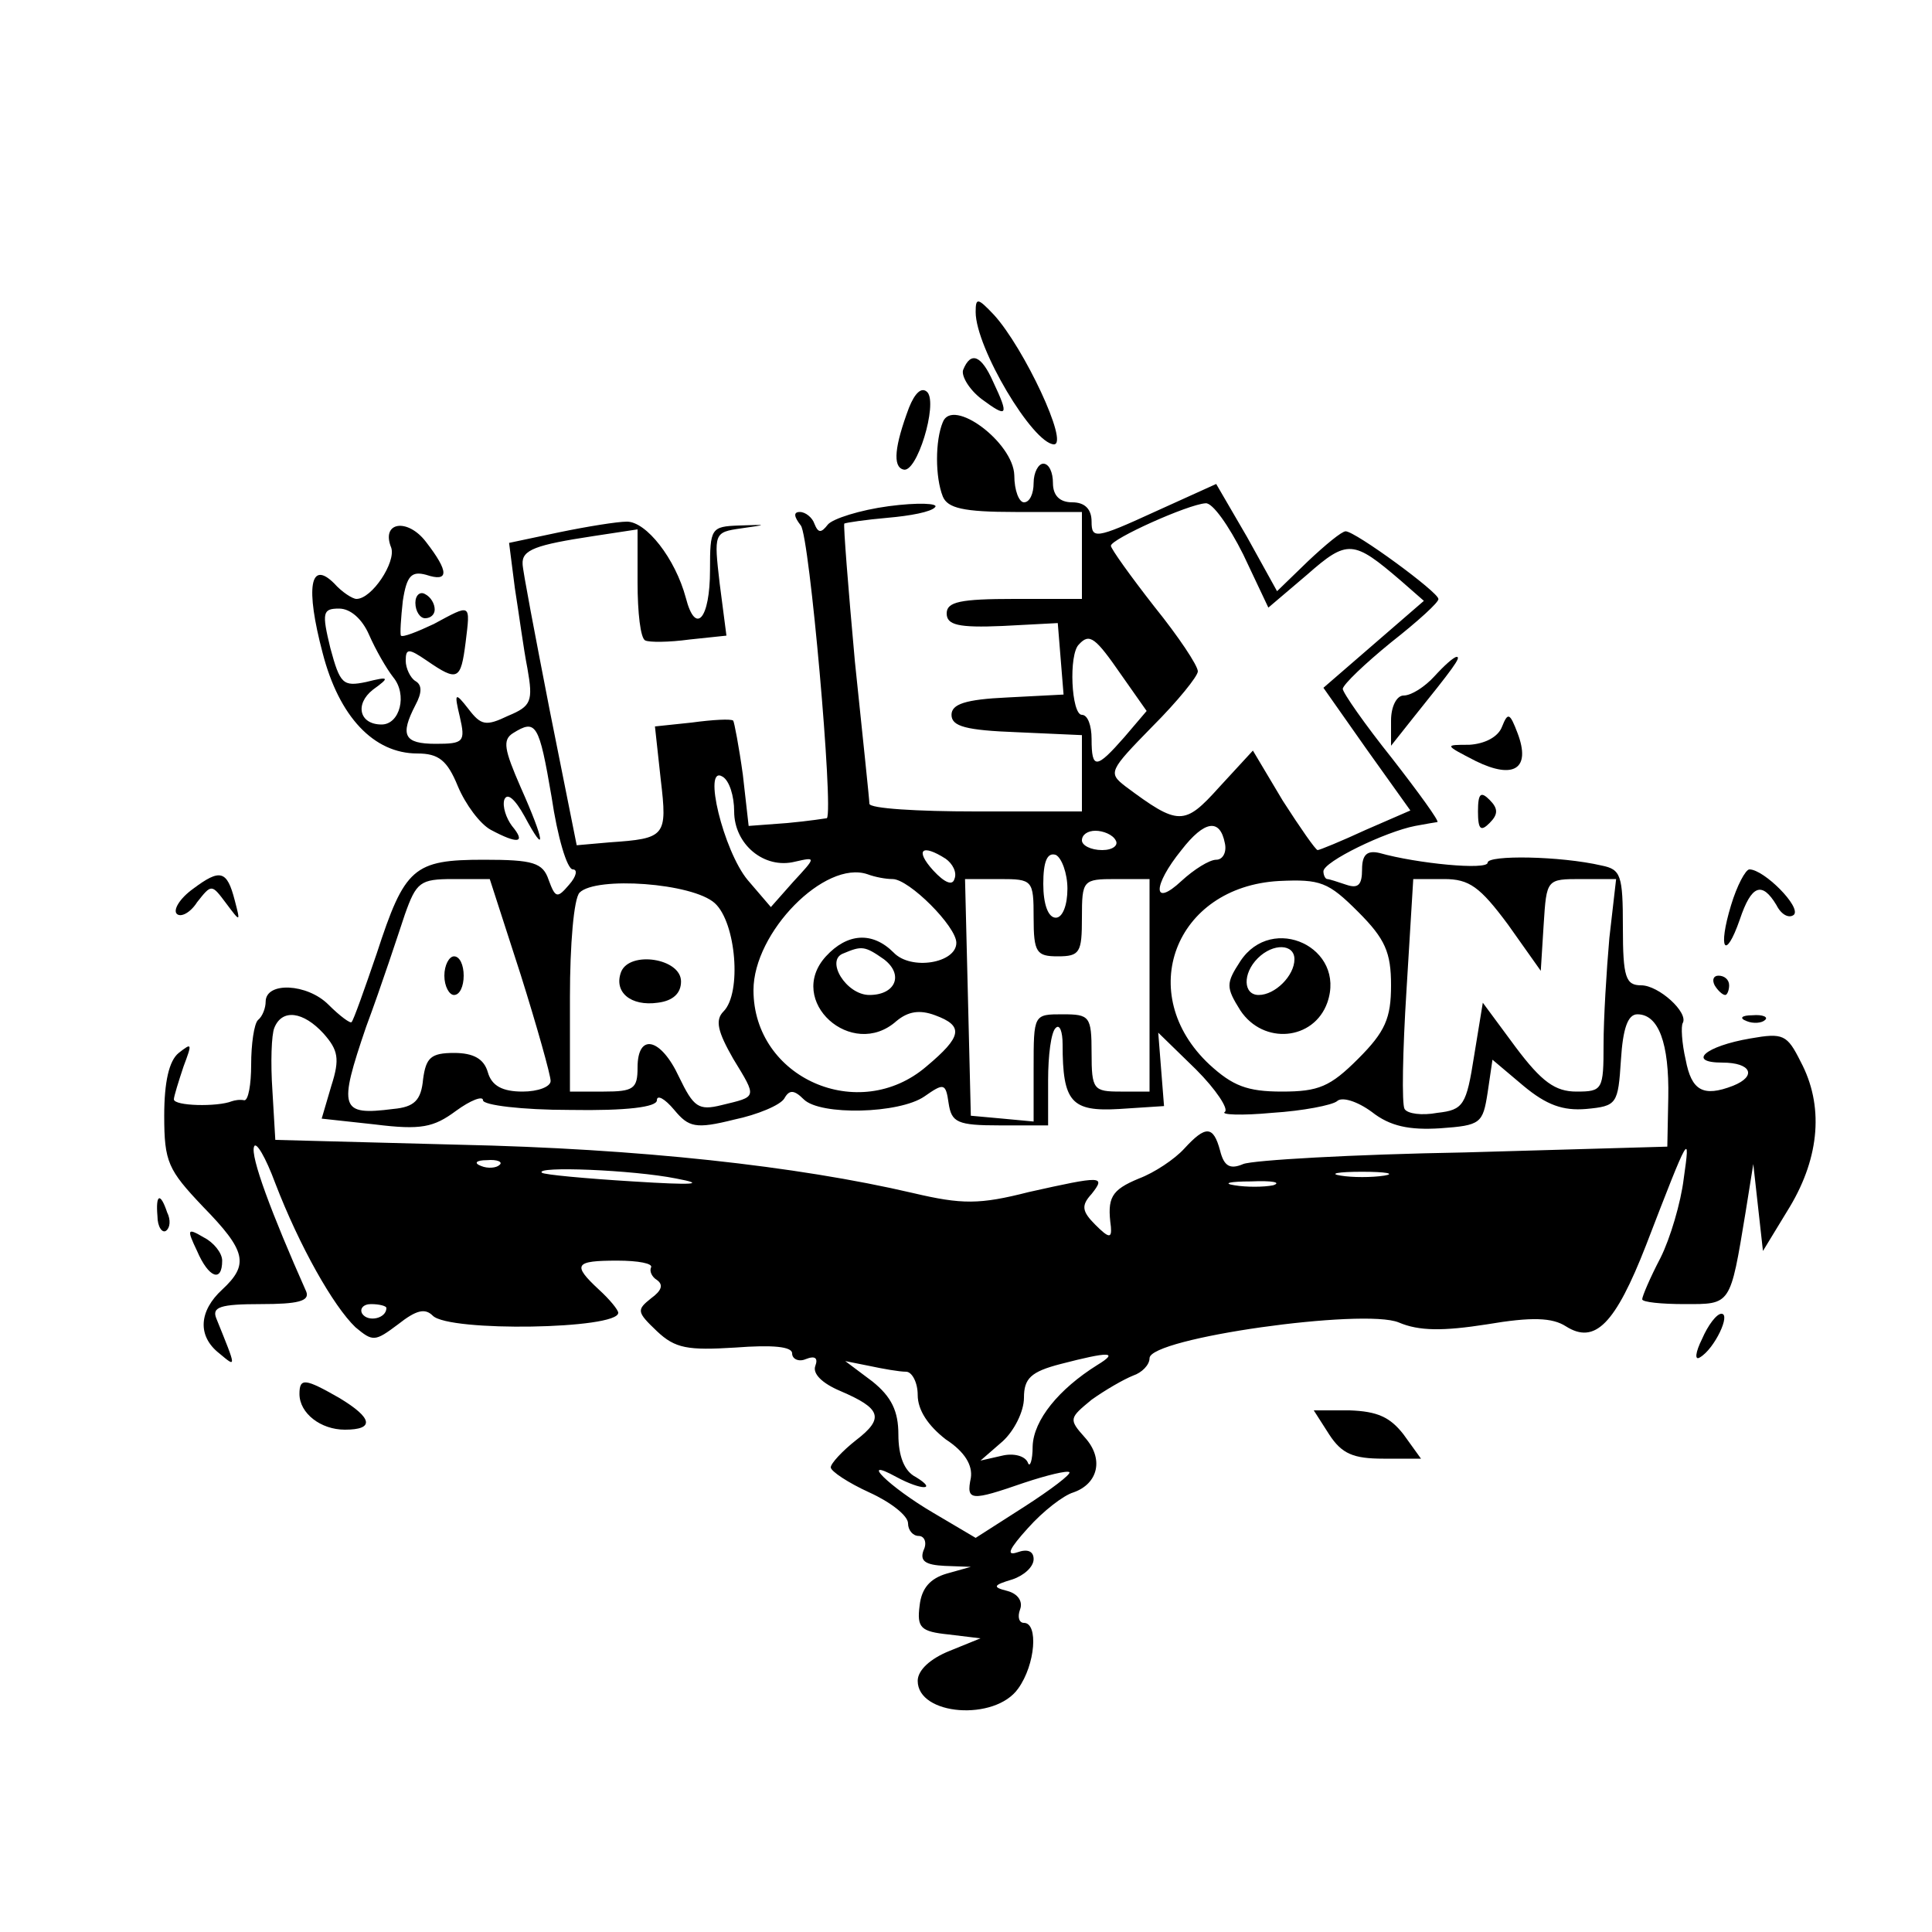 <?xml version="1.0" standalone="no"?>
<!DOCTYPE svg PUBLIC "-//W3C//DTD SVG 20010904//EN"
 "http://www.w3.org/TR/2001/REC-SVG-20010904/DTD/svg10.dtd">
<svg version="1.0" xmlns="http://www.w3.org/2000/svg"
 width="200pt" height="200pt" viewBox="0 0 200 200"
 preserveAspectRatio="xMidYMid meet">

<g transform="translate(0,200) scale(0.1,-0.1)"
fill="#000000" stroke="none">
<path d="M1010 1677 c0 -37 59 -136 81 -137 16 0 -31 100 -62 134 -17 18 -19
18 -19 3z"/>
<path d="M997 1617 c-2 -6 6 -20 19 -30 27 -20 29 -18 12 18 -12 27 -23 32
-31 12z"/>
<path d="M941 1578 c-15 -40 -17 -61 -6 -64 14 -5 36 68 25 80 -6 6 -13 -1
-19 -16z"/>
<path d="M976 1563 c-8 -19 -8 -57 0 -77 5 -12 21 -16 75 -16 l69 0 0 -45 0
-45 -70 0 c-56 0 -70 -3 -70 -15 0 -12 12 -15 58 -13 l57 3 3 -37 3 -37 -58
-3 c-44 -2 -58 -7 -58 -18 0 -12 15 -16 68 -18 l67 -3 0 -39 0 -40 -110 0
c-60 0 -110 3 -110 8 0 4 -7 70 -15 147 -7 77 -12 141 -11 143 2 1 22 4 45 6
23 2 45 6 49 11 4 4 -18 5 -48 1 -30 -4 -58 -13 -63 -19 -7 -9 -10 -9 -14 1
-2 6 -9 12 -15 12 -7 0 -6 -5 1 -14 9 -11 34 -294 27 -303 0 0 -19 -3 -41 -5
l-40 -3 -6 53 c-4 29 -9 55 -10 56 -2 2 -21 1 -43 -2 l-38 -4 6 -55 c7 -59 5
-61 -53 -65 l-34 -3 -28 140 c-15 77 -28 145 -28 151 -1 15 14 20 73 29 l46 7
0 -55 c0 -31 3 -58 8 -60 4 -2 24 -2 46 1 l38 4 -7 54 c-6 52 -6 53 22 57 28
4 28 4 -2 3 -29 -1 -30 -3 -30 -46 0 -51 -15 -68 -25 -29 -11 41 -41 79 -61
79 -10 0 -41 -5 -70 -11 l-52 -11 6 -47 c4 -25 9 -63 13 -83 6 -34 4 -39 -20
-49 -23 -11 -28 -10 -41 7 -14 18 -15 17 -9 -8 6 -26 4 -28 -25 -28 -33 0 -37
9 -21 40 7 13 7 21 0 25 -5 3 -10 13 -10 21 0 13 3 13 22 0 32 -22 35 -20 40
19 5 41 6 40 -33 19 -17 -8 -32 -14 -34 -12 -1 2 0 18 2 36 4 26 9 31 24 27
24 -8 24 3 0 34 -19 25 -47 21 -36 -6 5 -15 -20 -53 -36 -53 -4 0 -15 7 -23
16 -25 25 -30 -4 -12 -72 17 -66 53 -104 98 -104 22 0 31 -7 42 -34 8 -19 23
-39 34 -45 28 -15 37 -14 22 4 -6 8 -10 20 -8 27 3 8 11 1 21 -17 23 -43 21
-26 -4 30 -17 39 -19 49 -8 56 24 15 27 10 40 -66 6 -41 16 -75 22 -75 5 0 4
-7 -4 -16 -12 -14 -14 -14 -21 5 -6 18 -16 21 -67 21 -73 0 -82 -8 -111 -97
-13 -38 -24 -69 -26 -71 -1 -2 -12 6 -24 18 -22 22 -65 24 -65 3 0 -6 -3 -15
-8 -19 -4 -4 -7 -25 -7 -46 0 -21 -3 -37 -7 -37 -5 1 -10 0 -13 -1 -15 -6 -60
-5 -60 2 0 3 5 19 10 34 9 24 9 25 -5 14 -10 -8 -15 -30 -15 -65 0 -48 4 -56
40 -94 45 -46 48 -60 20 -86 -24 -22 -26 -48 -3 -66 18 -15 18 -16 -3 36 -5
12 4 15 46 15 38 0 51 3 47 13 -36 81 -58 140 -54 150 2 6 12 -11 22 -38 25
-65 60 -127 83 -149 18 -15 20 -15 44 3 19 15 28 17 36 9 17 -17 192 -14 192
3 0 3 -9 14 -20 24 -28 26 -25 30 19 30 22 0 37 -3 35 -7 -2 -4 1 -10 6 -13 7
-5 5 -11 -6 -19 -15 -12 -15 -14 6 -34 19 -18 32 -20 81 -17 39 3 59 1 59 -6
0 -6 7 -9 14 -6 10 4 13 1 10 -7 -3 -8 7 -18 26 -26 42 -18 46 -28 16 -51 -14
-11 -26 -24 -26 -28 0 -4 18 -16 40 -26 22 -10 40 -24 40 -32 0 -7 5 -13 11
-13 6 0 9 -7 5 -15 -4 -11 2 -15 22 -16 l27 -1 -25 -7 c-17 -5 -26 -15 -28
-33 -3 -23 1 -27 30 -30 l33 -4 -32 -13 c-20 -8 -33 -20 -33 -31 0 -36 80 -42
104 -8 18 25 21 68 6 68 -5 0 -7 6 -4 14 3 8 -2 16 -13 19 -16 4 -15 6 5 12
12 4 22 13 22 21 0 8 -6 11 -17 7 -12 -4 -8 4 11 25 16 18 37 34 47 37 26 9
32 35 12 57 -17 19 -16 20 7 39 14 10 33 21 43 25 9 3 17 11 17 18 0 21 222
52 258 37 21 -9 46 -9 91 -2 47 8 68 7 82 -2 30 -19 51 2 83 84 45 117 46 118
39 69 -3 -25 -14 -62 -24 -82 -11 -21 -19 -40 -19 -43 0 -3 20 -5 44 -5 48 0
47 -2 63 95 l8 50 5 -45 5 -45 28 46 c31 52 35 105 11 150 -14 28 -18 30 -52
24 -47 -8 -66 -25 -29 -25 30 0 36 -14 11 -24 -31 -12 -43 -5 -49 27 -4 17 -5
35 -3 38 6 11 -25 39 -43 39 -16 0 -19 8 -19 60 0 54 -2 60 -22 64 -43 10
-118 11 -118 3 0 -8 -73 -1 -112 10 -13 3 -18 -2 -18 -17 0 -16 -4 -20 -16
-16 -9 3 -18 6 -20 6 -2 0 -4 4 -4 8 0 10 64 41 95 47 11 2 22 4 23 4 2 1 -19
30 -47 66 -28 35 -51 68 -51 72 1 5 23 26 50 48 28 22 50 42 49 45 0 7 -86 70
-96 70 -4 0 -21 -14 -39 -31 l-32 -31 -31 56 -32 55 -64 -29 c-61 -28 -65 -28
-65 -10 0 13 -7 20 -20 20 -13 0 -20 7 -20 20 0 11 -4 20 -10 20 -5 0 -10 -9
-10 -20 0 -11 -4 -20 -10 -20 -5 0 -10 12 -10 28 -1 34 -64 81 -74 55z m311
-137 l26 -55 40 34 c42 37 48 36 97 -6 l24 -21 -52 -45 -52 -45 45 -64 45 -63
-46 -20 c-26 -12 -48 -21 -50 -21 -2 0 -18 23 -36 51 l-31 52 -35 -38 c-36
-40 -42 -40 -97 1 -18 14 -17 16 28 62 26 26 47 52 47 57 0 6 -20 36 -45 67
-25 32 -45 60 -45 63 0 7 80 43 98 44 7 1 24 -23 39 -53z m-905 -83 c7 -16 18
-35 25 -44 15 -18 7 -49 -12 -49 -23 0 -28 21 -9 36 18 13 17 14 -7 8 -24 -5
-27 -2 -37 35 -9 37 -8 41 9 41 12 0 24 -11 31 -27z m779 -42 l26 -37 -23 -27
c-29 -33 -34 -34 -34 -2 0 14 -4 25 -10 25 -11 0 -14 63 -3 73 11 12 17 7 44
-32z m-401 -141 c0 -34 31 -60 63 -52 22 5 22 5 -2 -21 l-23 -26 -24 28 c-25
30 -47 120 -26 107 7 -4 12 -20 12 -36z m508 -33 c2 -9 -2 -17 -9 -17 -7 0
-23 -10 -36 -22 -30 -28 -30 -5 0 32 24 31 40 33 45 7z m-113 3 c3 -5 -3 -10
-14 -10 -12 0 -21 5 -21 10 0 6 6 10 14 10 8 0 18 -4 21 -10z m-176 -19 c7 -5
12 -14 9 -21 -2 -7 -10 -4 -22 9 -19 21 -12 28 13 12z m126 -31 c0 -17 -5 -30
-12 -30 -8 0 -13 14 -13 35 0 23 4 33 13 30 6 -3 12 -19 12 -35z m-181 10 c17
0 66 -49 66 -66 0 -21 -47 -29 -65 -10 -22 22 -48 20 -70 -4 -42 -46 27 -108
73 -67 12 10 24 12 40 6 30 -11 28 -22 -9 -53 -70 -60 -179 -12 -179 79 0 60
74 135 118 120 8 -3 19 -5 26 -5z m-385 -99 c17 -54 31 -104 31 -110 0 -6 -13
-11 -29 -11 -21 0 -32 6 -36 20 -4 14 -15 20 -35 20 -24 0 -29 -5 -32 -27 -2
-22 -9 -29 -31 -31 -55 -7 -57 0 -28 85 16 43 33 95 40 116 12 34 16 37 50 37
l38 0 32 -99z m201 74 c22 -20 28 -93 9 -112 -9 -9 -6 -21 10 -49 25 -41 25
-39 -12 -48 -24 -6 -29 -2 -44 29 -19 41 -43 46 -43 10 0 -22 -4 -25 -35 -25
l-35 0 0 98 c0 54 4 102 10 108 17 17 117 10 140 -11z m330 -15 c0 -36 3 -40
25 -40 23 0 25 4 25 40 0 39 1 40 35 40 l35 0 0 -110 0 -110 -30 0 c-28 0 -30
2 -30 40 0 38 -2 40 -30 40 -30 0 -30 0 -30 -56 l0 -55 -32 3 -33 3 -3 123 -3
122 36 0 c34 0 35 -1 35 -40z m336 6 c28 -28 34 -42 34 -76 0 -34 -6 -48 -34
-76 -29 -29 -41 -34 -79 -34 -36 0 -51 6 -75 28 -78 73 -36 184 72 190 43 2
51 -1 82 -32z m155 -13 l34 -48 3 48 c3 47 3 47 39 47 l36 0 -7 -61 c-3 -34
-6 -84 -6 -110 0 -47 -1 -49 -28 -49 -22 0 -36 10 -63 46 l-34 46 -9 -55 c-8
-51 -11 -56 -38 -59 -16 -3 -31 -1 -34 4 -3 5 -2 60 2 123 l7 115 32 0 c26 0
37 -8 66 -47z m-646 -36 c21 -16 12 -37 -15 -37 -24 0 -46 36 -27 43 19 8 22
8 42 -6z m-580 -77 c15 -17 17 -26 8 -54 l-10 -34 55 -6 c48 -6 61 -3 84 14
15 11 28 16 28 11 0 -5 40 -10 90 -10 59 -1 90 3 90 10 0 6 8 2 18 -10 15 -18
22 -20 62 -10 24 5 48 15 52 22 5 9 10 9 20 -1 17 -17 99 -15 125 3 20 14 22
14 25 -7 3 -20 9 -23 53 -23 l50 0 0 47 c0 25 3 50 8 54 4 4 7 -4 7 -17 0 -60
9 -70 59 -67 l46 3 -3 38 -3 38 39 -38 c21 -21 34 -41 30 -44 -5 -3 17 -4 49
-1 32 2 62 8 67 12 5 5 21 0 36 -11 19 -15 39 -19 71 -17 42 3 44 5 49 37 l5
34 32 -27 c24 -20 41 -26 65 -24 32 3 33 5 36 51 2 32 7 47 17 47 22 0 33 -30
32 -86 l-1 -51 -210 -6 c-116 -2 -219 -8 -229 -12 -14 -6 -20 -2 -24 14 -7 26
-15 26 -37 2 -10 -11 -31 -25 -47 -31 -29 -12 -33 -20 -29 -50 1 -12 -2 -12
-16 2 -14 14 -15 20 -4 32 15 19 11 19 -65 2 -51 -13 -69 -13 -120 -1 -120 28
-284 46 -470 50 l-190 5 -3 51 c-2 29 -1 58 2 65 8 20 30 17 51 -6z m182 -136
c-3 -3 -12 -4 -19 -1 -8 3 -5 6 6 6 11 1 17 -2 13 -5z m183 -14 c32 -6 18 -7
-45 -3 -49 3 -92 7 -94 9 -8 7 94 3 139 -6z m733 3 c-13 -2 -33 -2 -45 0 -13
2 -3 4 22 4 25 0 35 -2 23 -4z m-115 -10 c-10 -2 -28 -2 -40 0 -13 2 -5 4 17
4 22 1 32 -1 23 -4z m-918 -127 c0 -11 -19 -15 -25 -6 -3 5 1 10 9 10 9 0 16
-2 16 -4z m736 -59 c-40 -25 -66 -57 -67 -84 0 -15 -3 -23 -5 -17 -3 7 -15 10
-27 7 l-22 -5 23 20 c12 11 22 31 22 45 0 20 7 27 38 35 50 13 61 13 38 -1z
m-198 -7 c6 0 12 -11 12 -24 0 -16 11 -32 29 -46 20 -13 28 -27 26 -40 -5 -24
0 -24 55 -5 24 8 45 13 47 11 2 -2 -19 -18 -47 -36 l-50 -32 -44 26 c-46 27
-78 59 -38 37 26 -14 43 -14 20 0 -12 6 -18 22 -18 44 0 24 -7 39 -27 55 l-28
21 25 -5 c14 -3 31 -6 38 -6z"/>
<path d="M460 990 c0 -11 5 -20 10 -20 6 0 10 9 10 20 0 11 -4 20 -10 20 -5 0
-10 -9 -10 -20z"/>
<path d="M643 994 c-8 -21 10 -36 38 -32 16 2 24 10 24 22 0 24 -53 32 -62 10z"/>
<path d="M1284 1005 c-15 -23 -15 -27 0 -51 24 -36 76 -31 90 8 20 57 -57 93
-90 43z m56 2 c0 -17 -20 -37 -37 -37 -16 0 -17 22 -1 38 16 16 38 15 38 -1z"/>
<path d="M430 1376 c0 -9 5 -16 10 -16 6 0 10 4 10 9 0 6 -4 13 -10 16 -5 3
-10 -1 -10 -9z"/>
<path d="M1485 1300 c-10 -11 -24 -20 -32 -20 -7 0 -13 -11 -13 -26 l0 -26 23
29 c41 51 50 63 45 63 -3 0 -13 -9 -23 -20z"/>
<path d="M1555 1248 c-4 -11 -18 -18 -34 -19 -26 0 -26 0 7 -17 39 -19 57 -8
43 29 -8 21 -10 22 -16 7z"/>
<path d="M1530 1160 c0 -19 3 -21 12 -12 9 9 9 15 0 24 -9 9 -12 7 -12 -12z"/>
<path d="M200 1080 c-14 -10 -21 -22 -17 -26 4 -4 14 1 21 12 15 19 15 19 30
-1 15 -20 15 -20 9 3 -8 31 -15 33 -43 12z"/>
<path d="M1792 1063 c-14 -46 -6 -58 9 -15 12 36 23 40 38 15 5 -10 13 -14 18
-10 8 8 -31 47 -46 47 -4 0 -13 -17 -19 -37z"/>
<path d="M1775 980 c3 -5 8 -10 11 -10 2 0 4 5 4 10 0 6 -5 10 -11 10 -5 0 -7
-4 -4 -10z"/>
<path d="M1808 943 c7 -3 16 -2 19 1 4 3 -2 6 -13 5 -11 0 -14 -3 -6 -6z"/>
<path d="M163 741 c0 -11 5 -18 9 -15 4 3 5 11 1 19 -7 21 -12 19 -10 -4z"/>
<path d="M204 705 c12 -28 26 -33 26 -10 0 8 -9 19 -19 24 -17 10 -18 9 -7
-14z"/>
<path d="M1762 614 c-7 -14 -8 -23 -2 -19 15 9 32 45 22 45 -5 0 -14 -12 -20
-26z"/>
<path d="M310 557 c0 -20 22 -37 47 -37 31 0 29 12 -6 33 -35 20 -41 21 -41 4z"/>
<path d="M1376 515 c13 -20 25 -25 56 -25 l39 0 -18 25 c-14 18 -27 24 -56 25
l-37 0 16 -25z"/>
</g>
</svg>

